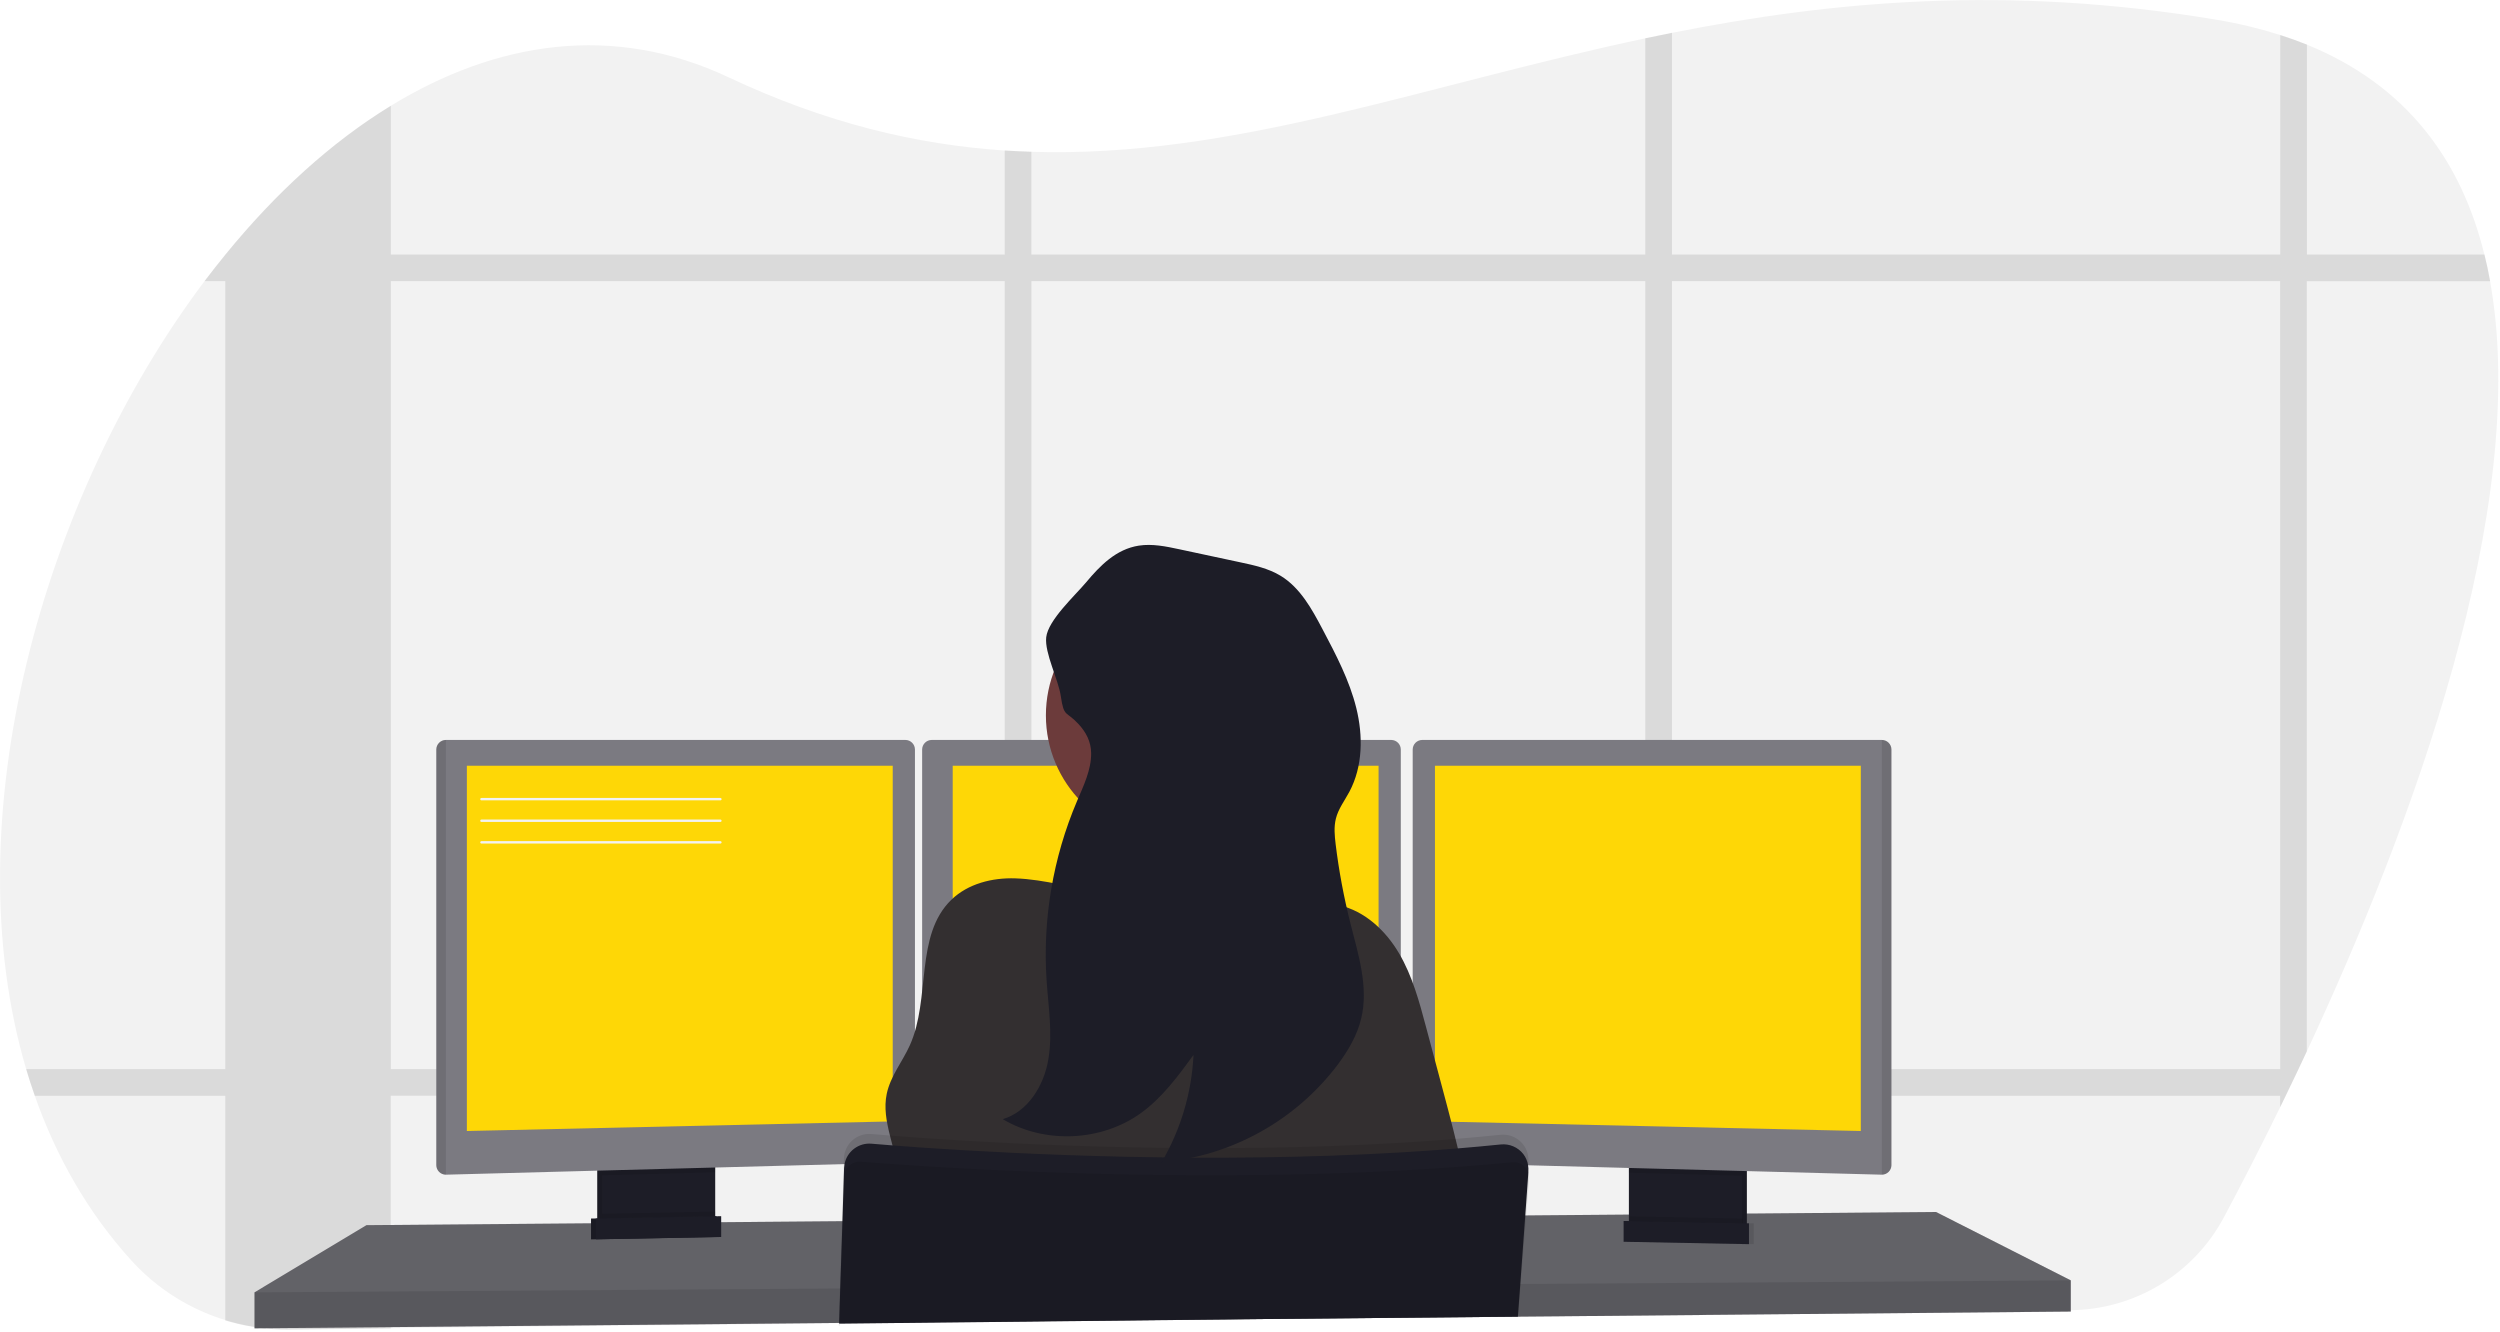 <svg width="1042" height="555" viewBox="0 0 1042 555" fill="none" xmlns="http://www.w3.org/2000/svg">
<g clip-path="url(#clip0)">
<path d="M961.48 438.21C960.32 440.71 959.163 443.177 958.01 445.61C956.21 449.39 954.433 453.097 952.68 456.73C951.9 458.34 951.12 459.92 950.36 461.5C941.76 479.07 933.73 494.61 926.91 507.39C920.722 518.97 911.533 528.672 900.306 535.481C889.08 542.29 876.229 545.954 863.1 546.09L711.45 547.74H709.85L696.85 547.88L685.73 548L651.63 548.37H650.25L632.89 548.56H632.36L525.36 549.72L429.85 550.72L418.74 550.84L349.74 551.59H349.66L304.91 552.07H304.43L162.93 553.6L120.6 554.06C116.996 554.101 113.392 553.921 109.81 553.52V553.52C108.59 553.38 107.37 553.22 106.16 553.03C86.418 549.983 68.316 540.263 54.87 525.49C36.66 505.46 23.41 482.09 14.51 456.73C13.223 453.07 12.023 449.363 10.91 445.61C-19.9 341.46 17.66 207.09 85.26 117.17C88.093 113.41 90.973 109.743 93.9 106.17L93.97 106.09C114.76 80.57 138.07 59.25 162.9 44.09C206.9 17.18 255.65 9.6 303.6 32.19C344.17 51.31 382.05 60.3 418.77 62.74C422.48 62.98 426.19 63.16 429.88 63.27C514.11 65.92 593.05 35.57 685.75 15.98C689.44 15.2 693.14 14.43 696.87 13.7C763 0.54 836.36 -6.4 923.6 8.19C932.664 9.671 941.607 11.81 950.36 14.59C954.207 15.83 957.913 17.163 961.48 18.59C1003.12 35.53 1025.83 66.83 1035.48 106.05C1036.39 109.69 1037.18 113.393 1037.85 117.16C1054.96 211.5 1004.85 345.32 961.48 438.21Z" fill="#F2F2F2"/>
<path opacity="0.1" d="M497.02 445.61C496.617 449.35 495.992 453.064 495.15 456.73H588.85V445.61H497.02ZM418.77 508.42L429.88 508.33V480.86C426.07 480.69 422.36 480.52 418.77 480.34V508.42ZM185.85 445.61V456.73H384.35V445.61H185.85ZM1035.53 106.09H961.53V18.6C957.963 17.153 954.257 15.82 950.41 14.6V106.09H696.87V13.67C693.14 14.4 689.44 15.17 685.75 15.95V106.09H429.88V63.24C426.19 63.13 422.48 62.95 418.77 62.71V106.09H162.9V44.09C138.07 59.25 114.76 80.57 93.97 106.09H93.9V106.17C90.967 109.77 88.087 113.437 85.26 117.17H93.9V445.61H10.9C12.007 449.363 13.207 453.07 14.5 456.73H93.89V550.35C97.884 551.572 101.962 552.504 106.09 553.14C107.3 553.33 108.52 553.49 109.74 553.63C113.322 554.031 116.926 554.211 120.53 554.17L162.86 553.71V456.71H418.77V550.92L429.88 550.8V456.73H685.75V548.09L696.87 547.97V456.73H950.36V461.5C951.12 459.92 951.9 458.34 952.68 456.73C954.433 453.097 956.21 449.39 958.01 445.61C959.163 443.183 960.32 440.717 961.48 438.21V117.21H1037.9C1037.23 113.417 1036.44 109.71 1035.53 106.09ZM162.9 445.61V117.17H418.77V445.61H162.9ZM429.9 445.61V117.17H685.75V445.61H429.9ZM950.38 445.61H696.87V117.17H950.36L950.38 445.61Z" fill="black"/>
<path d="M863.09 533.65V546.65L711.17 548.05L709.55 548.08L651.81 548.61L650.43 548.63L632.88 548.78H632.36L525.38 549.77L349.77 551.4H349.62L304.97 551.82L304.49 551.83L106.09 553.65V538.65L152.74 510.65L246.34 509.87L248.34 509.86L249 509.85L251 509.82L295.94 509.45L297.95 509.44L298.59 509.43L300.59 509.42L315 509.3L315.38 509.29L350.93 508.99H351.22L628.62 506.65L635.41 506.6H636.09L641.27 506.55L678.92 506.24L680.92 506.21L682.77 506.19H683.73L695.44 506.1L697.76 506.07L700.87 506.05L710.62 505.96L726.09 505.83L728.09 505.81L731.57 505.79H732.22L806.93 505.15L863.09 533.65Z" fill="#7B7A81"/>
<path opacity="0.2" d="M863.09 533.65V546.65L711.17 548.05L709.55 548.08L651.81 548.61L650.43 548.63L632.88 548.78H632.36L525.38 549.77L349.77 551.4H349.62L304.97 551.82L304.49 551.83L106.09 553.65V538.65L152.74 510.65L246.34 509.87L248.34 509.86L249 509.85L251 509.82L295.94 509.45L297.95 509.44L298.59 509.43L300.59 509.42L315 509.3L315.38 509.29L350.93 508.99H351.22L628.62 506.65L635.41 506.6H636.09L641.27 506.55L678.92 506.24L680.92 506.21L682.77 506.19H683.73L695.44 506.1L697.76 506.07L700.87 506.05L710.62 505.96L726.09 505.83L728.09 505.81L731.57 505.79H732.22L806.93 505.15L863.09 533.65Z" fill="black"/>
<path d="M296.1 483.66V508.15C296.101 509.31 295.772 510.446 295.152 511.427C294.533 512.408 293.648 513.192 292.6 513.69C291.82 514.068 290.967 514.273 290.1 514.29L255.2 515.03C254.268 515.052 253.343 514.857 252.5 514.46C251.434 513.971 250.53 513.186 249.897 512.199C249.265 511.211 248.929 510.063 248.93 508.89V483.66H296.1Z" fill="#1D1D27"/>
<path opacity="0.1" d="M296.1 483.66V508.15C296.101 509.31 295.772 510.446 295.152 511.427C294.533 512.408 293.648 513.192 292.6 513.69C291.82 514.068 290.967 514.273 290.1 514.29L255.2 515.03C254.268 515.052 253.343 514.857 252.5 514.46C251.434 513.971 250.53 513.186 249.897 512.199C249.265 511.211 248.929 510.063 248.93 508.89V483.66H296.1Z" fill="black"/>
<path d="M298.1 483.66V508.15C298.101 509.31 297.772 510.446 297.152 511.427C296.533 512.408 295.648 513.192 294.6 513.69C293.82 514.068 292.967 514.273 292.1 514.29L257.2 515.03C256.268 515.052 255.343 514.857 254.5 514.46C253.434 513.971 252.53 513.186 251.897 512.199C251.265 511.211 250.929 510.063 250.93 508.89V483.66H298.1Z" fill="#1D1D27"/>
<path d="M728.09 483.65H680.92V515.15H728.09V483.65Z" fill="#1D1D27"/>
<path opacity="0.1" d="M728.09 483.65H680.92V515.15H728.09V483.65Z" fill="black"/>
<path d="M726.09 483.65H678.92V515.15H726.09V483.65Z" fill="#1D1D27"/>
<path opacity="0.1" d="M298.09 483.65V488.62L250.92 489.88V483.65H298.09Z" fill="black"/>
<path d="M381.35 312.36V480.56C381.338 481.587 380.931 482.569 380.215 483.305C379.498 484.04 378.526 484.472 377.5 484.51L185.85 489.61H185.8C184.756 489.597 183.759 489.177 183.021 488.439C182.283 487.701 181.863 486.704 181.85 485.66V312.36C181.863 311.316 182.283 310.319 183.021 309.581C183.759 308.843 184.756 308.423 185.8 308.41H377.4C378.444 308.423 379.441 308.843 380.179 309.581C380.917 310.319 381.337 311.316 381.35 312.36V312.36Z" fill="#7B7A81"/>
<path opacity="0.1" d="M185.85 308.41V489.61H185.8C184.756 489.597 183.759 489.177 183.021 488.439C182.283 487.701 181.863 486.704 181.85 485.66V312.36C181.863 311.316 182.283 310.319 183.021 309.581C183.759 308.843 184.756 308.423 185.8 308.41H185.85Z" fill="black"/>
<path d="M194.59 319.15H372.09V467.4L194.59 471.4V319.15Z" fill="#FED706"/>
<path opacity="0.1" d="M726.09 483.65V490.06L678.92 488.8V483.65H726.09Z" fill="black"/>
<path d="M788.35 312.36V485.66C788.337 486.712 787.91 487.717 787.161 488.456C786.412 489.196 785.402 489.61 784.35 489.61V489.61L592.66 484.51C591.634 484.472 590.662 484.04 589.945 483.305C589.229 482.569 588.822 481.587 588.81 480.56V312.36C588.823 311.316 589.243 310.319 589.981 309.581C590.719 308.843 591.716 308.423 592.76 308.41H784.36C785.411 308.413 786.418 308.828 787.164 309.567C787.911 310.306 788.337 311.31 788.35 312.36V312.36Z" fill="#7B7A81"/>
<path opacity="0.1" d="M788.35 312.36V485.66C788.337 486.712 787.91 487.717 787.161 488.456C786.412 489.196 785.402 489.61 784.35 489.61V489.61V308.41C785.402 308.41 786.412 308.825 787.161 309.564C787.91 310.303 788.337 311.308 788.35 312.36Z" fill="black"/>
<path d="M775.59 319.15H598.09V467.4L775.59 471.4V319.15Z" fill="#FED706"/>
<path d="M583.85 312.36V480.56C583.838 481.587 583.431 482.569 582.715 483.305C581.998 484.04 581.026 484.472 580 484.51L388.35 489.61C387.298 489.61 386.288 489.196 385.539 488.456C384.79 487.717 384.363 486.712 384.35 485.66V312.36C384.363 311.316 384.783 310.319 385.521 309.581C386.259 308.843 387.256 308.423 388.3 308.41H579.9C580.944 308.423 581.941 308.843 582.679 309.581C583.417 310.319 583.837 311.316 583.85 312.36V312.36Z" fill="#7B7A81"/>
<path d="M397.09 319.15H574.59V467.4L397.09 471.4V319.15Z" fill="#FED706"/>
<path opacity="0.1" d="M863.09 533.65V546.65L711.17 548.05L709.55 548.08L651.81 548.61L650.43 548.63L632.88 548.78H632.36L525.38 549.77L349.77 551.4H349.62L304.97 551.82L304.49 551.83L106.09 553.65V538.65L308.6 537.32H309.08L350.07 537.04H350.26L633.34 535.17H633.63L633.8 535.16H634.27L639.06 535.13H640.52L715.01 534.63L719.41 534.61L720.39 534.6L863.09 533.65Z" fill="black"/>
<path d="M487.26 349.48C515.609 349.48 538.59 326.499 538.59 298.15C538.59 269.801 515.609 246.82 487.26 246.82C458.911 246.82 435.93 269.801 435.93 298.15C435.93 326.499 458.911 349.48 487.26 349.48Z" fill="#6C3B3B"/>
<path d="M538.6 377.16C538.6 377.16 439.1 389.16 448.6 377.16C452.04 372.82 452.99 359.96 452.8 345.31C452.74 340.86 452.58 336.25 452.35 331.66C451.25 309.66 448.6 288.16 448.6 288.16C448.6 288.16 535.6 247.16 525.6 279.66C521.6 292.79 522.91 311.23 525.95 328.54C526.84 333.59 527.87 338.54 528.95 343.24C531.586 354.704 534.807 366.025 538.6 377.16V377.16Z" fill="#6C3B3B"/>
<path d="M506.13 373.09C517.64 370.96 529.83 367.09 540.66 371.55C543.51 372.72 546.13 374.43 549.05 375.41C551.97 376.39 555.17 376.63 558.21 377.32C568.89 379.74 577.55 387.87 583.11 397.32C588.67 406.77 591.55 417.46 594.37 428.04L601.27 453.87C607.27 476.32 613.27 498.96 614.66 522.17C531.127 526.951 447.402 527.429 363.82 523.6C369.26 513.26 374.82 502.29 374.36 490.6C373.9 478.91 367.17 467.38 369.6 455.86C371.15 448.52 376.17 442.47 379.24 435.64C387.99 416.12 381.18 389.85 396.56 374.99C403.48 368.31 413.56 365.78 423.19 366.1C435.47 366.51 448.04 370.34 460.19 372.21C475.75 374.57 490.45 375.97 506.13 373.09Z" fill="#332F30"/>
<path opacity="0.1" d="M637.03 484.26L636.93 485.69V485.79L636.76 488.09L635.43 506.6L633.82 528.9L633.36 535.18L632.36 548.62V548.79L525.36 549.79L349.77 551.69V552.53H349.63V551.69V551.41L350.08 537.05L350.94 508.99L351.68 485.2L351.75 482.83C351.794 481.4 352.129 479.993 352.734 478.696C353.34 477.4 354.203 476.24 355.272 475.288C356.341 474.336 357.592 473.612 358.95 473.161C360.308 472.709 361.744 472.538 363.17 472.66C367.89 473.06 374.02 473.55 381.35 474.07L384.35 474.29C426.68 477.23 504.91 481.03 583.85 476.29C585.51 476.2 587.18 476.1 588.85 475.98C601.09 475.21 613.32 474.22 625.43 472.98C626.961 472.82 628.508 472.997 629.963 473.499C631.418 474.001 632.746 474.817 633.851 475.887C634.957 476.958 635.815 478.258 636.364 479.696C636.913 481.134 637.141 482.675 637.03 484.21V484.26Z" fill="black"/>
<path d="M349.74 552.53V551.69L525.36 549.78L632.36 548.78H632.66V548.61L633.66 535.17L634.09 529.17L635.73 506.56L637.02 488.66V488.22C637.08 487.395 637.043 486.566 636.91 485.75C636.916 485.717 636.916 485.683 636.91 485.65C636.635 483.962 635.948 482.368 634.91 481.01C633.809 479.598 632.366 478.49 630.718 477.79C629.07 477.09 627.271 476.822 625.49 477.01C613.38 478.25 601.15 479.24 588.91 480.01C587.24 480.13 585.57 480.23 583.91 480.32C504.97 485.01 426.74 481.21 384.41 478.32L381.41 478.1C374.08 477.58 367.95 477.1 363.23 476.69C360.633 476.471 358.048 477.221 355.972 478.797C353.896 480.372 352.478 482.66 351.99 485.22C351.889 485.761 351.829 486.31 351.81 486.86L351.13 509.02L350.2 537.09L349.76 551.45V551.73V552.57L349.74 552.53Z" fill="#1D1D27"/>
<path opacity="0.1" d="M637.33 491.27L636.1 506.6L634.27 529.45L633.81 535.17L632.81 547.98L632.75 548.62V548.79L632.6 550.27L632.71 548.79H632.42L525.42 549.79L349.77 551.69V551.41L350.26 537.05L351.26 508.99L351.9 490.34C351.931 489.279 352.228 488.243 352.762 487.326C353.297 486.409 354.052 485.64 354.96 485.09C356.092 484.396 357.416 484.081 358.74 484.19C360.84 484.36 363.42 484.56 366.43 484.78C371.32 485.14 377.35 485.56 384.37 486C397.37 486.82 413.68 487.7 432.37 488.42C484.37 490.42 554.57 491.09 621.25 485.25C624.25 484.99 627.35 484.7 630.38 484.41C631.579 484.29 632.788 484.52 633.86 485.07C634.164 485.221 634.452 485.402 634.72 485.61C635.591 486.241 636.28 487.089 636.72 488.07C636.822 488.265 636.906 488.469 636.97 488.68C637.27 489.509 637.393 490.391 637.33 491.27Z" fill="black"/>
<path opacity="0.1" d="M298.1 504.96V508.15C298.101 509.31 297.772 510.446 297.152 511.427C296.533 512.408 295.648 513.192 294.6 513.69L254.5 514.46C253.434 513.971 252.53 513.186 251.897 512.199C251.265 511.211 250.929 510.063 250.93 508.89V505.89L298.1 504.96Z" fill="black"/>
<path d="M298.59 515.57L246.34 516.57V507.9L298.59 506.9V515.57Z" fill="#1D1D27"/>
<path opacity="0.1" d="M298.59 515.57L246.34 516.57V507.9L298.59 506.9V515.57Z" fill="black"/>
<path d="M300.59 515.57L248.34 516.57V507.9L300.59 506.9V515.57Z" fill="#1D1D27"/>
<path opacity="0.1" d="M679.22 506.96V510.15C679.219 511.31 679.548 512.446 680.168 513.427C680.787 514.408 681.672 515.192 682.72 515.69L722.82 516.46C723.886 515.971 724.79 515.186 725.422 514.199C726.055 513.211 726.391 512.063 726.39 510.89V507.89L679.22 506.96Z" fill="black"/>
<path opacity="0.1" d="M678.72 517.57L730.97 518.57V509.9L678.72 508.9V517.57Z" fill="black"/>
<path d="M676.72 517.57L728.97 518.57V509.9L676.72 508.9V517.57Z" fill="#1D1D27"/>
<path d="M454.79 313.88C454.87 320.88 451.63 327.48 448.88 333.95C438.867 357.518 434.531 383.109 436.22 408.66C436.95 419.66 438.8 430.66 436.95 441.56C435.1 452.46 428.52 463.33 417.95 466.46C435.48 476.91 459.21 475.81 475.71 463.8C484.5 457.4 491.05 448.47 497.46 439.69C496.699 455.462 492.132 470.816 484.15 484.44C498.578 483.163 512.577 478.869 525.24 471.837C537.903 464.805 548.948 455.192 557.66 443.62C561.97 437.81 565.72 431.43 567.38 424.39C570.47 411.39 566.16 397.88 562.87 384.89C560.121 374.031 558.06 363.009 556.7 351.89C556.27 348.33 555.92 344.67 556.8 341.19C557.8 337.12 560.47 333.68 562.44 329.97C568.04 319.43 568.17 306.67 565.3 295.09C562.43 283.51 556.81 272.83 551.24 262.28C546.78 253.82 541.94 244.97 533.78 240C528.68 236.9 522.78 235.61 516.9 234.36L491.53 228.93C485.98 227.74 480.27 226.55 474.66 227.42C465.19 228.9 458.52 235.74 452.66 242.76C448.07 248.22 436.85 258.47 436.06 265.62C435.34 272.21 441.16 283.25 442.15 290.2C443.45 299.2 444.37 296.2 449.45 301.72C452.66 305.14 454.73 309.09 454.79 313.88Z" fill="#1D1D27"/>
<path d="M300.26 333.59H200.66C200.527 333.59 200.4 333.537 200.306 333.444C200.213 333.35 200.16 333.223 200.16 333.09C200.16 332.957 200.213 332.83 200.306 332.736C200.4 332.643 200.527 332.59 200.66 332.59H300.26C300.393 332.59 300.52 332.643 300.614 332.736C300.707 332.83 300.76 332.957 300.76 333.09C300.76 333.223 300.707 333.35 300.614 333.444C300.52 333.537 300.393 333.59 300.26 333.59Z" fill="#F2F2F2"/>
<path d="M300.26 342.59H200.66C200.527 342.59 200.4 342.537 200.306 342.444C200.213 342.35 200.16 342.223 200.16 342.09C200.16 341.957 200.213 341.83 200.306 341.736C200.4 341.643 200.527 341.59 200.66 341.59H300.26C300.393 341.59 300.52 341.643 300.614 341.736C300.707 341.83 300.76 341.957 300.76 342.09C300.76 342.223 300.707 342.35 300.614 342.444C300.52 342.537 300.393 342.59 300.26 342.59Z" fill="#F2F2F2"/>
<path d="M300.26 351.59H200.66C200.527 351.59 200.4 351.537 200.306 351.444C200.213 351.35 200.16 351.223 200.16 351.09C200.16 350.957 200.213 350.83 200.306 350.736C200.4 350.643 200.527 350.59 200.66 350.59H300.26C300.393 350.59 300.52 350.643 300.614 350.736C300.707 350.83 300.76 350.957 300.76 351.09C300.76 351.223 300.707 351.35 300.614 351.444C300.52 351.537 300.393 351.59 300.26 351.59Z" fill="#F2F2F2"/>
</g>
<defs>
<clipPath id="clip0">
<rect width="1041.32" height="554.17" fill="white"/>
</clipPath>
</defs>
</svg>
